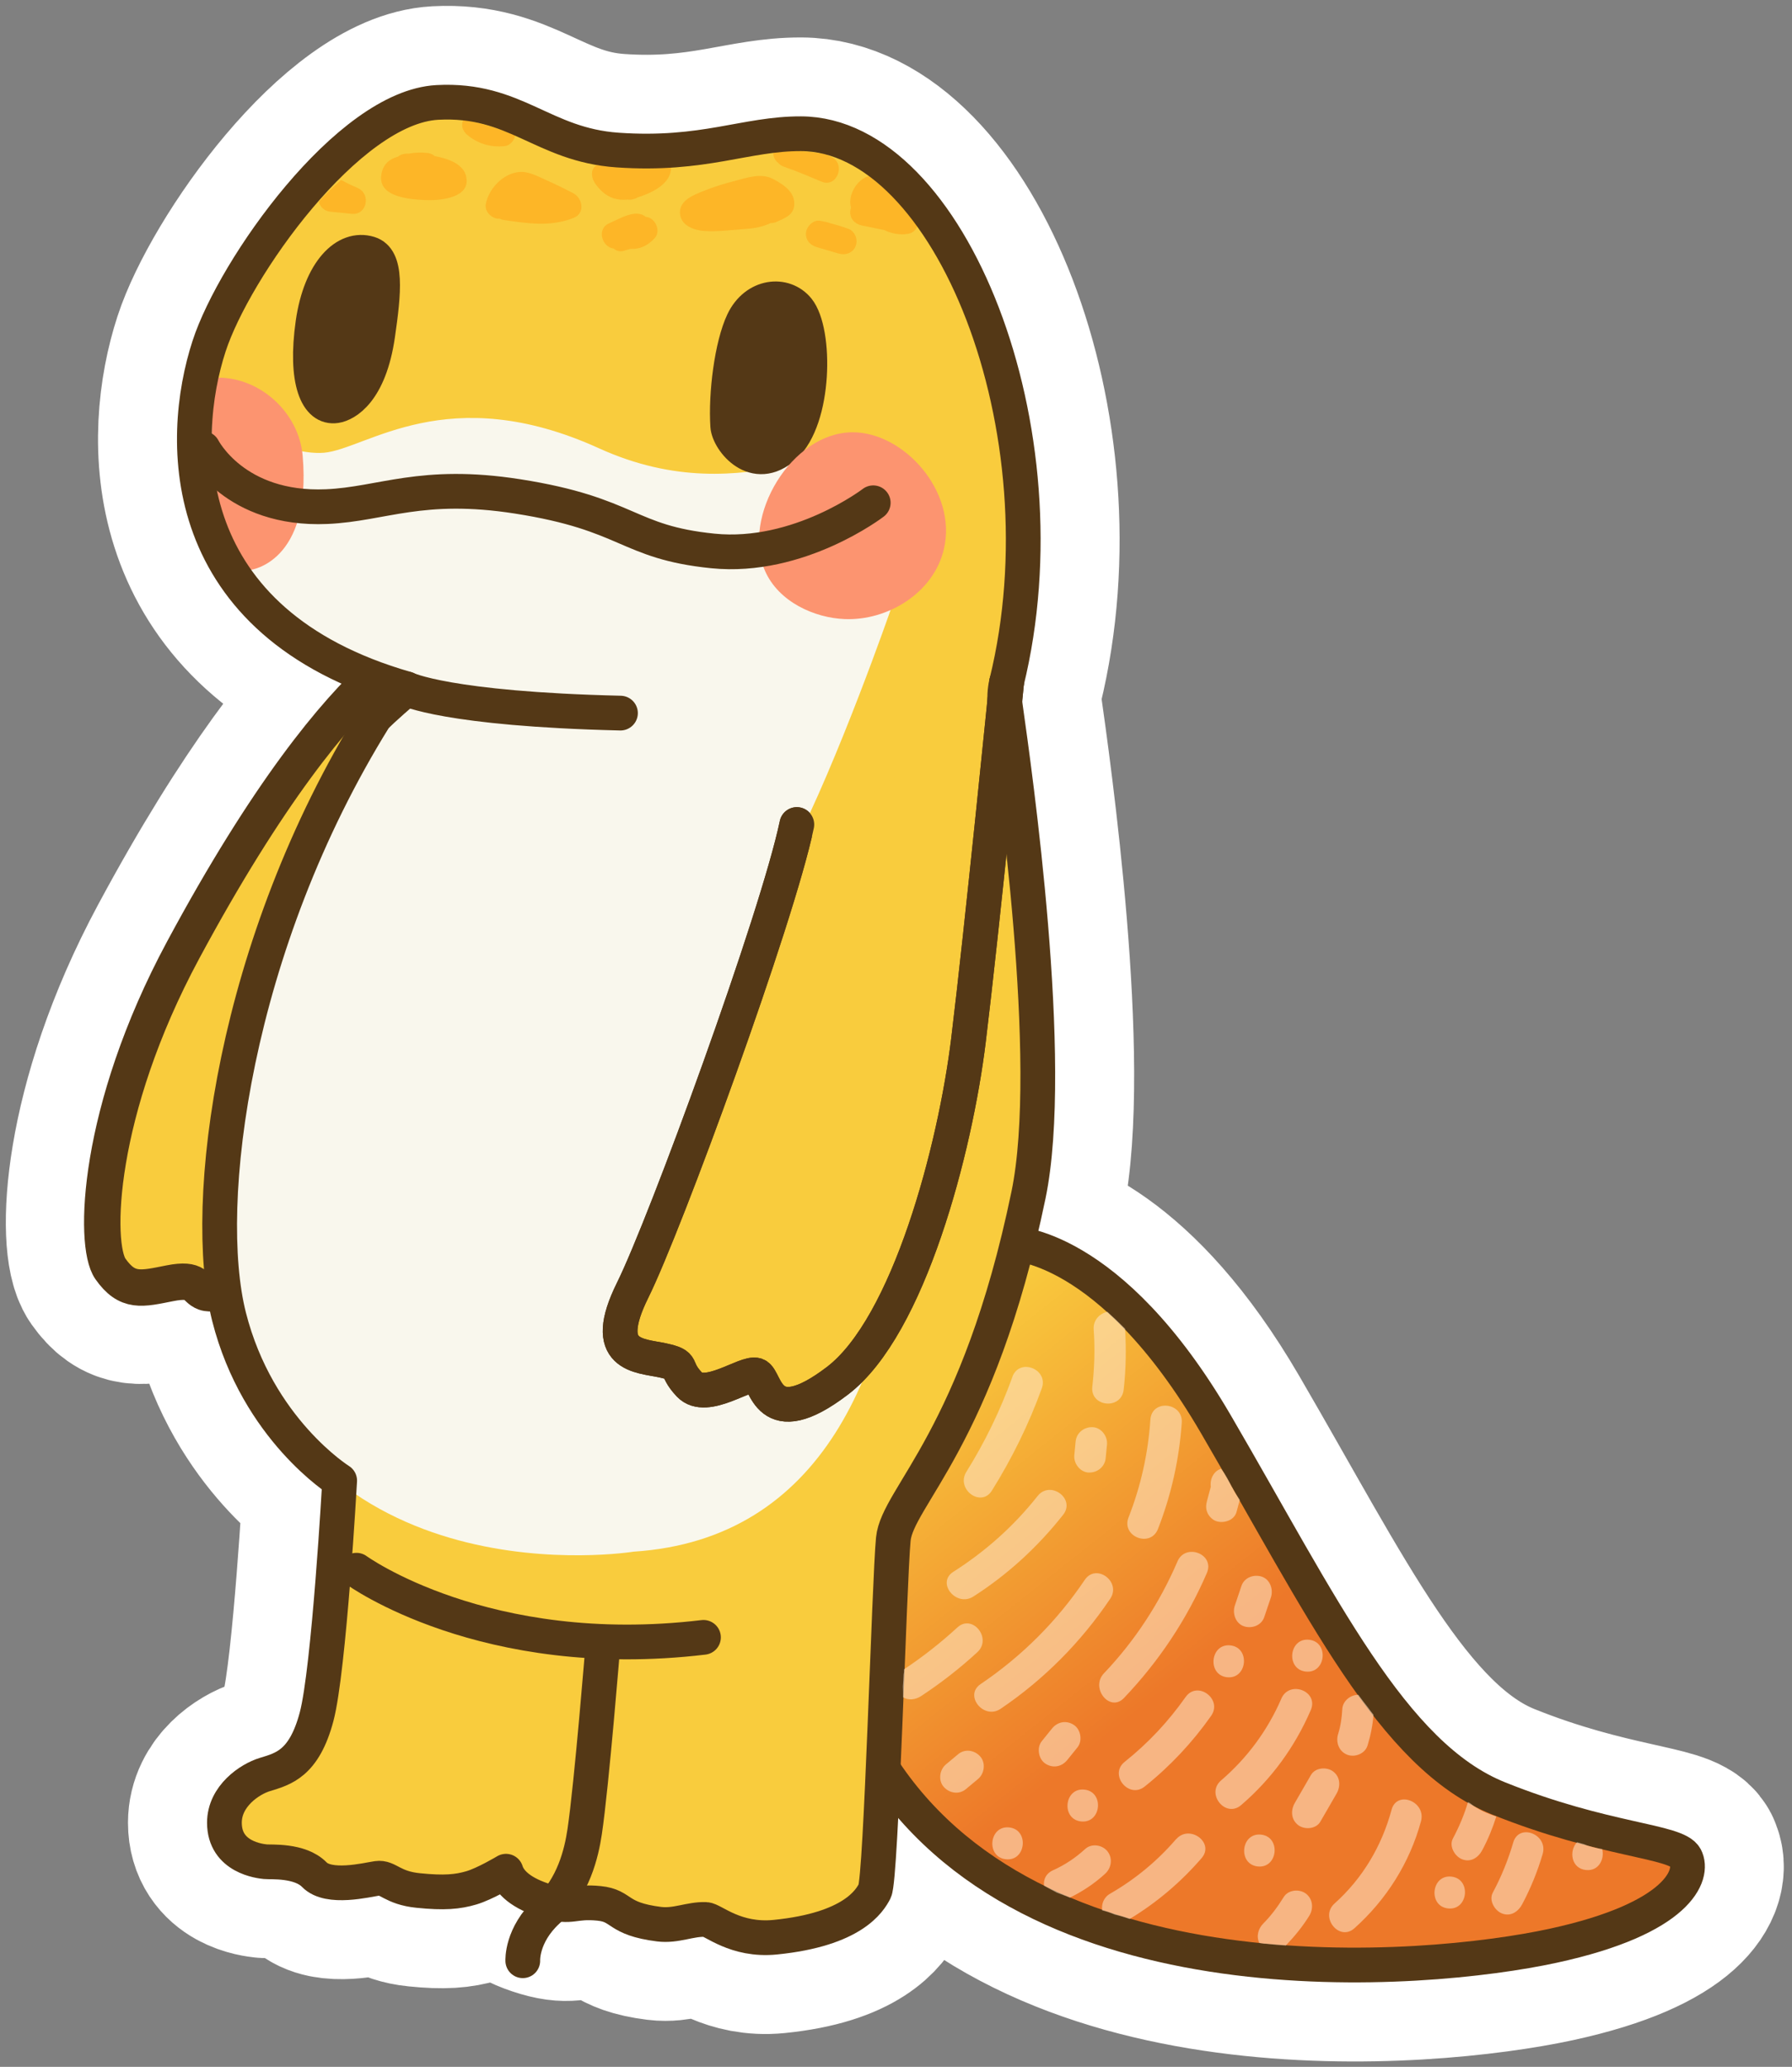 <svg width="228" height="263" viewBox="0 0 228 263" fill="none" xmlns="http://www.w3.org/2000/svg">
<rect x="0" y="0" width="228" height="263" fill="#808080" stroke="none"/>
<path d="M214.44 236.359C213.309 234.202 204.238 234.302 190.664 228.851C177.101 223.39 168.206 204.422 154.702 181.241C143.183 161.464 132.372 158.688 129.443 158.299C129.934 156.332 130.406 154.266 130.858 152.069C134.357 135.197 129.099 98.289 127.919 89.933C127.772 88.905 127.821 87.856 128.067 86.848C135.92 54.791 120.813 17.095 101.923 17.025C94.876 16.995 89.559 19.87 78.561 19.101C69.017 18.432 65.606 12.512 55.65 13.041C44.259 13.65 29.821 34.176 26.607 44.039C22.892 55.42 22.391 76.895 47.463 86.249C41.704 91.69 33.526 101.863 23.275 120.931C12.287 141.367 11.874 158.389 14.036 161.463C16.199 164.538 18.007 164.009 21.595 163.3C25.182 162.592 24.7 163.969 26.057 164.468C26.597 164.668 27.551 164.568 28.504 164.369C28.681 165.507 28.887 166.585 29.133 167.553C32.77 181.899 43.207 188.409 43.207 188.409C43.207 188.409 41.861 212.478 40.269 218.458C38.676 224.438 36.023 225.087 33.674 225.806C31.777 226.385 28.543 228.532 28.543 231.936C28.543 236.359 33.104 236.828 33.762 236.898C34.421 236.968 38.146 236.658 39.984 238.545C41.812 240.432 46.628 239.214 47.994 239.014C49.36 238.814 49.891 240.232 53.213 240.562C56.535 240.901 58.235 240.731 59.965 240.222C61.695 239.713 64.368 238.106 64.368 238.106C64.781 239.423 66.177 240.941 69.695 241.969C72.801 242.878 72.899 241.859 76.221 242.199C79.258 242.508 78.374 244.156 83.848 244.844C86.01 245.114 87.76 244.175 89.785 244.245C90.709 244.275 93.539 247.011 98.63 246.502C108.488 245.513 110.641 241.879 111.289 240.621C111.633 239.953 111.997 233.234 112.351 225.157C132.283 255.447 181.642 251.064 197.554 247.62C213.673 244.126 215.56 238.525 214.43 236.368L214.44 236.359Z" stroke="white" stroke-width="24.52" stroke-linecap="round" stroke-linejoin="round"/>
<path d="M128.656 158.221C128.656 158.221 141.188 158.041 154.702 181.233C168.216 204.414 177.101 223.392 190.664 228.843C204.228 234.304 213.309 234.194 214.44 236.351C215.57 238.507 213.683 244.118 197.564 247.602C181.445 251.096 130.986 255.549 111.584 223.931L111.358 191.855L128.656 158.211V158.221Z" fill="url(#paint0_linear_573_3125)" stroke="#543816" stroke-width="4.42" stroke-linecap="round" stroke-linejoin="round"/>
<path d="M57.193 80.023C57.193 80.023 44.789 80.922 23.284 120.925C12.296 141.361 11.883 158.383 14.046 161.458C16.208 164.532 18.016 164.003 21.604 163.294C25.191 162.586 24.71 163.963 26.066 164.462C27.422 164.962 31.432 163.574 31.432 163.574C31.432 163.574 42.509 107.857 57.193 80.023Z" fill="#F9CC3D" stroke="#543816" stroke-width="4.63" stroke-linecap="round" stroke-linejoin="round"/>
<path d="M64.378 238.104C64.79 239.422 66.186 240.939 69.705 241.968C72.811 242.876 72.909 241.858 76.231 242.197C79.268 242.507 78.383 244.154 83.858 244.843C86.02 245.112 87.77 244.174 89.794 244.244C90.718 244.274 93.549 247.009 98.64 246.5C108.498 245.512 110.65 241.878 111.299 240.62C112.125 239.003 113.137 201.246 113.658 195.845C114.189 190.444 124.45 183.006 130.858 152.058C134.357 135.186 129.098 98.278 127.919 89.921C127.772 88.893 127.821 87.845 128.066 86.837C135.919 54.78 120.813 17.083 101.923 17.013C94.876 16.983 89.558 19.858 78.56 19.09C69.017 18.421 64.997 13.629 55.041 14.158C43.649 14.767 29.821 34.164 26.607 44.028C22.695 56.018 22.331 79.229 51.719 87.645C51.719 87.645 48.465 90.411 47.669 91.329C34.096 116.896 26.017 139.439 29.044 165.146C30.774 179.851 43.217 188.397 43.217 188.397C43.217 188.397 41.87 212.467 40.278 218.447C38.686 224.427 36.032 225.076 33.683 225.795C31.786 226.374 28.553 228.52 28.553 231.924C28.553 236.347 33.113 236.816 33.772 236.886C34.43 236.956 38.155 236.647 39.993 238.533C41.821 240.42 46.637 239.202 48.003 239.003C49.37 238.803 49.9 240.221 53.222 240.55C56.544 240.889 58.245 240.72 59.975 240.211C61.704 239.701 64.378 238.094 64.378 238.094V238.104Z" fill="#F9CC3D"/>
<path d="M24.858 52.229C24.858 52.229 35.816 58.089 41.232 57.61C46.647 57.13 56.918 48.275 76.202 57.041C95.485 65.806 108.292 53.387 113.835 59.267C119.378 65.147 108.134 87.54 111.358 99.121C114.592 110.701 128.931 194.302 80.615 197.446C80.615 197.446 38.411 204.285 28.858 165.3C19.304 126.315 50.421 87.17 50.421 87.17C50.421 87.17 22.194 80.571 24.858 52.219V52.229Z" fill="#F9F7ED"/>
<path d="M51.718 87.656C51.718 87.656 56.839 90.222 78.943 90.741" stroke="#543816" stroke-width="4.42" stroke-linecap="round" stroke-linejoin="round"/>
<path d="M31.885 72.514C31.885 72.514 39.669 71.595 38.509 58.008C38.037 52.507 33.123 48.045 27.737 48.055C27.737 48.055 24.169 62.191 31.895 72.514H31.885Z" fill="#FC9470"/>
<path d="M47.089 31.94C49.664 32.739 49.173 37.231 48.396 42.642C47.335 50.04 44.15 51.757 42.784 51.967C40.003 52.386 38.43 48.462 39.482 41.065C40.445 34.336 43.826 30.932 47.089 31.94Z" fill="#543816" stroke="#543816" stroke-width="3.74" stroke-miterlimit="10"/>
<path d="M94.237 40.789C92.762 43.904 91.986 50.154 92.251 54.227C92.389 56.284 95.976 60.736 100.035 57.062C104.085 53.379 104.183 42.137 101.785 39.162C99.888 36.816 95.937 37.206 94.237 40.789Z" fill="#543816" stroke="#543816" stroke-width="3.74" stroke-miterlimit="10"/>
<path d="M128.076 86.828C128.076 86.828 124.912 118.545 123.221 132.362C121.54 146.169 115.633 168.761 106.562 175.69C97.49 182.618 97.519 175.46 96.222 174.991C94.925 174.522 89.843 178.435 87.711 176.179C85.578 173.923 87.278 173.753 84.32 173.104C81.361 172.465 76.31 172.635 80.487 164.189C84.674 155.743 98.866 116.938 101.382 104.918" fill="#F9CC3D"/>
<path d="M128.076 86.828C128.076 86.828 124.912 118.545 123.221 132.362C121.54 146.169 115.633 168.761 106.562 175.69C97.49 182.618 97.519 175.46 96.222 174.991C94.925 174.522 89.843 178.435 87.711 176.179C85.578 173.923 87.278 173.753 84.32 173.104C81.361 172.465 76.31 172.635 80.487 164.189C84.674 155.743 98.866 116.938 101.382 104.918" stroke="#543816" stroke-width="4.42" stroke-linecap="round" stroke-linejoin="round"/>
<path d="M113.382 77.417C113.382 77.417 106.66 96.815 100.694 108.296L113.894 98.862L114.513 75.391L113.382 77.417Z" fill="#F9CC3D"/>
<path d="M128.076 86.828C128.076 86.828 124.912 118.545 123.221 132.362C121.54 146.169 115.633 168.761 106.562 175.69C97.49 182.618 97.519 175.46 96.222 174.991C94.925 174.522 89.843 178.435 87.711 176.179C85.578 173.923 87.278 173.753 84.32 173.104C81.361 172.465 76.31 172.635 80.487 164.189C84.674 155.743 98.866 116.938 101.382 104.918" stroke="#543816" stroke-width="4.42" stroke-linecap="round" stroke-linejoin="round"/>
<path d="M108.458 55.008C114.965 54.978 121.786 62.495 120.105 69.823C118.808 75.464 112.93 78.998 107.475 78.778C103.662 78.629 99.072 76.612 97.332 72.638C94.315 65.76 100.704 55.038 108.458 55.008Z" fill="#FC9470"/>
<path d="M25.84 57.078C25.84 57.078 29.811 64.975 41.565 64.466C48.642 64.156 53.625 61.251 65.862 63.168C80.093 65.394 79.73 68.998 90.698 70.106C101.667 71.215 111.102 63.977 111.102 63.977" stroke="#543816" stroke-width="4.42" stroke-linecap="round" stroke-linejoin="round"/>
<path d="M45.354 199.805C45.354 199.805 61.65 211.675 89.504 208.35" stroke="#543816" stroke-width="4.42" stroke-linecap="round" stroke-linejoin="round"/>
<path d="M76.737 209.008C76.737 209.008 75.282 227.098 74.388 233.078C73.975 235.843 72.972 240.096 69.65 243.171C66.328 246.246 66.515 249.5 66.515 249.5" stroke="#543816" stroke-width="4.42" stroke-linecap="round" stroke-linejoin="round"/>
<g opacity="0.71">
<path d="M59.306 22.427C58.952 20.92 57.154 20.201 55.306 19.862C55.08 19.662 54.785 19.522 54.411 19.472C53.586 19.372 52.79 19.402 52.003 19.552C51.915 19.552 51.836 19.552 51.758 19.552C51.306 19.552 50.922 19.692 50.637 19.931C50.608 19.942 50.578 19.951 50.549 19.961C49.536 20.251 48.711 20.93 48.514 22.228C48.072 25.113 52.18 25.362 54.117 25.462C55.886 25.542 59.965 25.233 59.306 22.437V22.427Z" fill="#FFAD1D"/>
<path d="M72.928 24.583C71.758 23.974 70.569 23.395 69.36 22.856C68.328 22.397 67.208 21.778 66.048 21.888C64.014 22.067 62.176 24.004 61.812 25.961C61.625 26.949 62.618 27.898 63.562 27.828C63.729 27.908 63.906 27.968 64.122 27.998C67.139 28.437 70.117 28.896 73.026 27.708C74.481 27.109 74.117 25.192 72.928 24.583Z" fill="#FFAD1D"/>
<path d="M81.007 21.337C80.064 21.337 79.12 21.297 78.177 21.207C77.479 21.157 76.781 21.108 76.083 21.038C76.014 21.038 75.955 21.018 75.886 21.008C75.808 21.078 75.719 21.157 75.641 21.237C75.11 21.806 75.307 22.745 75.7 23.314C76.82 24.931 78.167 25.57 79.838 25.39C80.29 25.45 80.761 25.351 81.115 25.121C81.135 25.121 81.145 25.121 81.164 25.111C82.727 24.612 85.174 23.544 85.371 21.597C85.381 21.487 85.381 21.387 85.381 21.297C83.916 21.367 82.462 21.387 81.007 21.347V21.337Z" fill="#FFAD1D"/>
<path d="M58.962 15.227C58.638 15.866 58.785 16.614 59.493 17.203C60.82 18.291 62.461 18.771 64.152 18.601C64.918 18.521 65.419 17.902 65.557 17.213C63.454 16.315 61.193 15.666 58.952 15.237L58.962 15.227Z" fill="#FFAD1D"/>
<path d="M101.038 25.599C100.881 24.182 99.328 23.253 98.198 22.704C96.782 22.025 95.062 22.604 93.617 22.984C91.878 23.433 90.138 23.992 88.497 24.731C87.406 25.22 86.275 26.029 86.551 27.426C86.826 28.804 88.428 29.313 89.627 29.393C91.386 29.503 93.234 29.243 94.993 29.123C96.094 29.044 97.097 28.844 98.04 28.385C98.286 28.395 98.551 28.355 98.826 28.225C100.026 27.676 101.215 27.267 101.038 25.609V25.599Z" fill="#FFAD1D"/>
<path d="M105.726 19.947C105.569 19.878 105.402 19.808 105.244 19.738C105.244 19.708 105.244 19.688 105.244 19.658C103.23 19.289 101.136 19.059 99.121 19.328C99.052 19.328 98.993 19.338 98.925 19.338C98.767 19.388 98.591 19.418 98.404 19.418C98.404 19.418 98.394 19.418 98.384 19.418C98.384 19.898 98.561 20.377 99.003 20.716C99.17 20.926 99.406 21.096 99.721 21.205C100.664 21.535 101.598 21.894 102.522 22.274L104.517 23.112C106.512 23.951 107.682 20.816 105.716 19.947H105.726Z" fill="#FFAD1D"/>
<path d="M116.518 28.451C115.761 27.472 114.935 26.554 114.208 25.555C114.159 25.485 114.11 25.406 114.07 25.336C112.95 24.317 111.741 23.399 110.62 22.391C109.058 22.75 107.859 24.807 108.252 26.334C108.252 26.364 108.271 26.404 108.281 26.434C108.232 26.564 108.193 26.703 108.183 26.843C108.085 27.831 108.792 28.52 109.677 28.7C110.611 28.89 111.554 29.079 112.488 29.269C113.392 29.718 114.454 29.908 115.436 29.768C116.164 29.669 116.567 29.239 116.714 28.72C116.645 28.63 116.577 28.54 116.508 28.451H116.518Z" fill="#FFAD1D"/>
<path d="M107.918 29.111C107.141 28.821 106.355 28.592 105.559 28.382C105.441 28.332 105.313 28.292 105.176 28.262C104.91 28.212 104.645 28.152 104.38 28.102C103.495 27.923 102.64 28.771 102.552 29.62C102.463 30.468 102.994 31.107 103.721 31.377C103.78 31.407 103.839 31.427 103.908 31.447C104.842 31.716 105.775 31.996 106.709 32.265C107.574 32.515 108.527 32.196 108.871 31.297C109.196 30.448 108.763 29.42 107.918 29.101V29.111Z" fill="#FFAD1D"/>
<path d="M82.138 27.582C80.889 26.534 78.835 27.842 77.528 28.401C75.847 29.12 76.594 31.456 78.069 31.626C78.403 31.915 78.845 32.065 79.366 31.915C79.631 31.835 79.906 31.756 80.182 31.676C81.45 31.735 82.472 31.226 83.317 30.278C84.152 29.34 83.317 27.632 82.128 27.592L82.138 27.582Z" fill="#FFAD1D"/>
<path d="M45.526 23.934C44.838 23.635 44.082 23.276 43.462 22.936C43.443 22.926 43.423 22.916 43.403 22.906C42.401 23.775 41.428 24.673 40.563 25.682C40.75 26.34 41.271 26.85 41.988 26.93C42.912 27.019 43.836 27.119 44.76 27.209C46.676 27.409 47.237 24.693 45.526 23.934Z" fill="#FFAD1D"/>
</g>
<path d="M64.378 238.108C64.79 239.426 66.186 240.943 69.705 241.971C72.811 242.88 72.909 241.862 76.231 242.201C79.268 242.51 78.383 244.158 83.858 244.847C86.02 245.116 87.77 244.178 89.794 244.248C90.718 244.277 93.549 247.013 98.64 246.504C108.498 245.515 110.65 241.881 111.299 240.624C112.125 239.006 113.137 201.249 113.658 195.848C114.189 190.447 124.45 183.01 130.858 152.061C134.357 135.19 129.098 98.281 127.919 89.925C127.772 88.897 127.821 87.849 128.066 86.84C135.919 54.784 120.813 17.087 101.923 17.017C94.876 16.987 89.558 19.862 78.56 19.093C69.017 18.424 65.606 12.504 55.65 13.033C44.259 13.642 29.821 34.168 26.607 44.032C22.695 56.022 22.331 79.233 51.719 87.649C51.719 87.649 48.465 90.414 47.669 91.333C29.742 120.215 25.506 153.199 29.142 167.556C32.779 181.902 43.217 188.411 43.217 188.411C43.217 188.411 41.87 212.481 40.278 218.461C38.686 224.441 36.032 225.089 33.683 225.808C31.786 226.387 28.553 228.534 28.553 231.938C28.553 236.361 33.113 236.83 33.772 236.9C34.43 236.97 38.155 236.66 39.993 238.547C41.821 240.434 46.637 239.216 48.003 239.016C49.37 238.817 49.9 240.234 53.222 240.564C56.544 240.903 58.245 240.733 59.975 240.224C61.704 239.715 64.378 238.108 64.378 238.108Z" stroke="#543816" stroke-width="4.42" stroke-linecap="round" stroke-linejoin="round"/>
<g opacity="0.54">
<path d="M132.008 190.372C128.99 194.196 125.374 197.41 121.285 200.016C119.103 201.404 121.668 204.538 123.83 203.161C128.204 200.365 132.027 196.851 135.261 192.758C136.883 190.712 133.629 188.325 132.018 190.362L132.008 190.372Z" fill="#FFE8CF"/>
<path d="M139.045 181.605C137.964 181.545 136.962 182.294 136.853 183.432L136.686 185.149C136.578 186.207 137.404 187.315 138.485 187.375C139.566 187.435 140.569 186.686 140.677 185.548L140.844 183.831C140.952 182.773 140.126 181.665 139.045 181.605Z" fill="#FFE8CF"/>
<path d="M142.259 168.2C141.827 167.76 141.345 167.361 140.903 166.922C139.95 167.122 139.055 167.94 139.154 169.198C139.331 171.614 139.252 174.02 138.977 176.436C138.682 179.042 142.672 179.441 142.967 176.835C143.262 174.25 143.301 171.664 143.144 169.068C142.849 168.779 142.554 168.489 142.259 168.2Z" fill="#FFE8CF"/>
<path d="M138.013 201.039C134.465 206.311 130.003 210.753 124.764 214.297C122.612 215.745 125.177 218.89 127.31 217.442C132.804 213.728 137.532 208.966 141.257 203.435C142.711 201.269 139.468 198.873 138.013 201.039Z" fill="#FFE8CF"/>
<path d="M121.816 207.081C119.683 209.048 117.423 210.815 115.015 212.422C115.034 212.642 115.015 212.861 114.965 213.071C114.956 213.58 114.916 214.079 114.877 214.589C114.897 215.048 114.906 215.517 114.897 215.976C115.604 216.405 116.489 216.286 117.206 215.816C119.732 214.149 122.121 212.292 124.352 210.236C126.258 208.479 123.723 205.324 121.806 207.091L121.816 207.081Z" fill="#FFE8CF"/>
<path d="M150.358 181.041C150.535 178.435 146.544 178.016 146.367 180.641C146.073 184.944 145.159 189.077 143.586 193.09C142.633 195.526 146.377 196.994 147.331 194.558C149.021 190.235 150.033 185.693 150.358 181.051V181.041Z" fill="#FFE8CF"/>
<path d="M149.807 198.704C147.547 203.955 144.392 208.797 140.46 212.92C138.681 214.787 141.207 217.952 143.006 216.065C147.439 211.412 150.987 206.101 153.552 200.161C154.594 197.755 150.839 196.298 149.807 198.694V198.704Z" fill="#FFE8CF"/>
<path d="M136.647 219.504C135.693 218.865 134.553 219.075 133.846 219.953C133.413 220.492 132.981 221.021 132.548 221.56C131.88 222.389 132.126 223.827 132.99 224.406C133.944 225.045 135.084 224.835 135.792 223.956C136.224 223.417 136.656 222.888 137.089 222.349C137.757 221.52 137.512 220.083 136.647 219.504Z" fill="#FFE8CF"/>
<path d="M124.716 223.507C123.988 222.688 122.76 222.498 121.895 223.227C121.384 223.656 120.863 224.086 120.352 224.515C119.536 225.194 119.349 226.562 120.076 227.38C120.804 228.199 122.032 228.389 122.897 227.66C123.408 227.23 123.929 226.801 124.44 226.372C125.256 225.693 125.443 224.325 124.716 223.507Z" fill="#FFE8CF"/>
<path d="M128.814 175.201C127.281 179.434 125.335 183.468 122.956 187.281C121.58 189.488 124.814 191.894 126.199 189.677C128.765 185.574 130.897 181.231 132.549 176.669C133.443 174.213 129.698 172.746 128.804 175.201H128.814Z" fill="#FFE8CF"/>
<path d="M156.737 189.227C156.334 188.418 155.951 187.649 155.39 186.941C155.38 186.921 155.371 186.911 155.361 186.891C154.388 187.2 153.916 188.248 154.054 189.197C154.054 189.217 154.044 189.227 154.034 189.247C153.887 189.806 153.729 190.375 153.582 190.934C153.434 191.473 153.395 191.982 153.631 192.511C153.828 192.961 154.27 193.4 154.732 193.559C155.675 193.879 157.032 193.49 157.327 192.391C157.464 191.882 157.602 191.363 157.739 190.854C157.376 190.325 157.022 189.786 156.737 189.207V189.227Z" fill="#FFE8CF"/>
<path d="M160.55 200.629C159.557 200.29 158.319 200.719 157.955 201.797L157.11 204.303C156.776 205.312 157.208 206.579 158.26 206.939C159.253 207.278 160.491 206.849 160.855 205.771L161.7 203.265C162.034 202.257 161.602 200.989 160.55 200.629Z" fill="#FFE8CF"/>
<path d="M150.839 215.953C148.638 219.078 146.073 221.814 143.095 224.19C141.06 225.807 143.606 228.962 145.64 227.334C148.864 224.759 151.704 221.734 154.093 218.339C155.596 216.203 152.343 213.807 150.849 215.943L150.839 215.953Z" fill="#FFE8CF"/>
<path d="M137.955 227.723C135.389 227.463 134.986 231.517 137.562 231.776C140.137 232.036 140.53 227.982 137.955 227.723Z" fill="#FFE8CF"/>
<path d="M156.53 209.371C153.965 209.112 153.562 213.165 156.137 213.425C158.702 213.684 159.105 209.631 156.53 209.371Z" fill="#FFE8CF"/>
<path d="M163.027 216.152C161.277 220.196 158.673 223.71 155.361 226.555C153.385 228.242 155.931 231.397 157.906 229.7C161.759 226.395 164.747 222.302 166.772 217.61C167.813 215.204 164.069 213.756 163.027 216.142V216.152Z" fill="#FFE8CF"/>
<path d="M166.545 208.653C163.98 208.393 163.577 212.446 166.152 212.706C168.717 212.965 169.12 208.912 166.545 208.653Z" fill="#FFE8CF"/>
<path d="M149.63 234.033C147.252 236.799 144.411 239.145 141.266 240.952C140.401 241.441 140.126 242.3 140.234 243.098C140.785 243.218 141.315 243.408 141.826 243.627C141.856 243.627 141.885 243.637 141.915 243.647C142.534 243.787 143.134 243.977 143.733 244.186C147.183 242.09 150.22 239.524 152.884 236.439C154.584 234.463 151.321 232.087 149.64 234.043L149.63 234.033Z" fill="#FFE8CF"/>
<path d="M140.893 235.558C140.225 234.739 138.878 234.539 138.072 235.278C136.824 236.416 135.478 237.315 133.944 238.004C133.05 238.413 132.745 239.192 132.834 239.95C133.374 240.26 133.915 240.559 134.465 240.839C135.016 241.049 135.576 241.248 136.126 241.468C137.758 240.669 139.281 239.651 140.618 238.423C141.424 237.684 141.601 236.436 140.893 235.558Z" fill="#FFE8CF"/>
<path d="M128.391 232.535C125.826 232.276 125.423 236.329 127.998 236.589C130.563 236.848 130.966 232.795 128.391 232.535Z" fill="#FFE8CF"/>
<path d="M160.432 233.449C157.867 233.19 157.464 237.243 160.039 237.503C162.604 237.762 163.007 233.709 160.432 233.449Z" fill="#FFE8CF"/>
<path d="M169.602 225.405C168.796 224.806 167.351 224.906 166.801 225.855C166.113 227.043 165.435 228.221 164.747 229.409C164.196 230.357 164.255 231.565 165.189 232.254C165.995 232.853 167.44 232.753 167.99 231.805C168.678 230.617 169.356 229.439 170.044 228.251C170.595 227.302 170.536 226.094 169.602 225.405Z" fill="#FFE8CF"/>
<path d="M172.895 215.754C172.895 215.754 172.855 215.694 172.836 215.664C171.833 215.644 170.831 216.433 170.782 217.491C170.723 218.57 170.575 219.618 170.251 220.646C169.927 221.694 170.349 222.862 171.401 223.282C172.364 223.661 173.671 223.172 173.996 222.114C174.389 220.836 174.654 219.528 174.752 218.19C174.497 217.881 174.251 217.551 174.015 217.222C173.632 216.743 173.258 216.253 172.895 215.754Z" fill="#FFE8CF"/>
<path d="M177.052 230.294C175.794 234.926 173.356 239.029 169.799 242.214C167.862 243.941 170.398 247.106 172.334 245.359C176.384 241.735 179.352 237.053 180.797 231.751C181.475 229.246 177.74 227.758 177.052 230.284V230.294Z" fill="#FFE8CF"/>
<path d="M160.796 247.342C160.864 247.342 160.943 247.342 161.012 247.342C161.877 247.432 162.732 247.502 163.597 247.562C164.707 246.404 165.72 245.166 166.575 243.788C167.155 242.86 167.046 241.622 166.132 240.943C165.297 240.334 163.911 240.464 163.331 241.392C162.584 242.6 161.739 243.748 160.746 244.746C160.078 245.415 159.813 246.394 160.225 247.242C160.422 247.272 160.609 247.302 160.805 247.332L160.796 247.342Z" fill="#FFE8CF"/>
<path d="M187.077 229.472C186.979 229.422 186.871 229.372 186.773 229.312C186.301 230.92 185.642 232.467 184.856 233.945C184.335 234.923 185.092 236.211 186.006 236.58C187.117 237.03 188.09 236.381 188.601 235.412C189.338 234.025 189.918 232.607 190.38 231.139C189.181 230.77 188.011 230.241 187.087 229.482L187.077 229.472Z" fill="#FFE8CF"/>
<path d="M184.65 238.793C182.084 238.534 181.681 242.587 184.256 242.846C186.822 243.106 187.225 239.053 184.65 238.793Z" fill="#FFE8CF"/>
<path d="M192.532 234.449C191.884 236.675 191.019 238.802 189.928 240.838C189.407 241.817 190.164 243.104 191.078 243.474C192.188 243.923 193.161 243.274 193.673 242.306C194.764 240.259 195.619 238.143 196.277 235.916C197.004 233.421 193.27 231.933 192.532 234.449Z" fill="#FFE8CF"/>
<path d="M203.678 235.27C202.96 235.121 202.223 234.981 201.555 234.671C201.25 234.592 200.955 234.512 200.65 234.422C199.609 235.48 199.874 237.766 201.79 237.956C203.432 238.126 204.179 236.528 203.845 235.28C203.786 235.28 203.737 235.27 203.678 235.26V235.27Z" fill="#FFE8CF"/>
</g>
<defs>
<linearGradient id="paint0_linear_573_3125" x1="116.8" y1="170.403" x2="150.756" y2="213.105" gradientUnits="userSpaceOnUse">
<stop stop-color="#F9CC3D"/>
<stop offset="1" stop-color="#ED7829"/>
</linearGradient>
</defs>
</svg>

